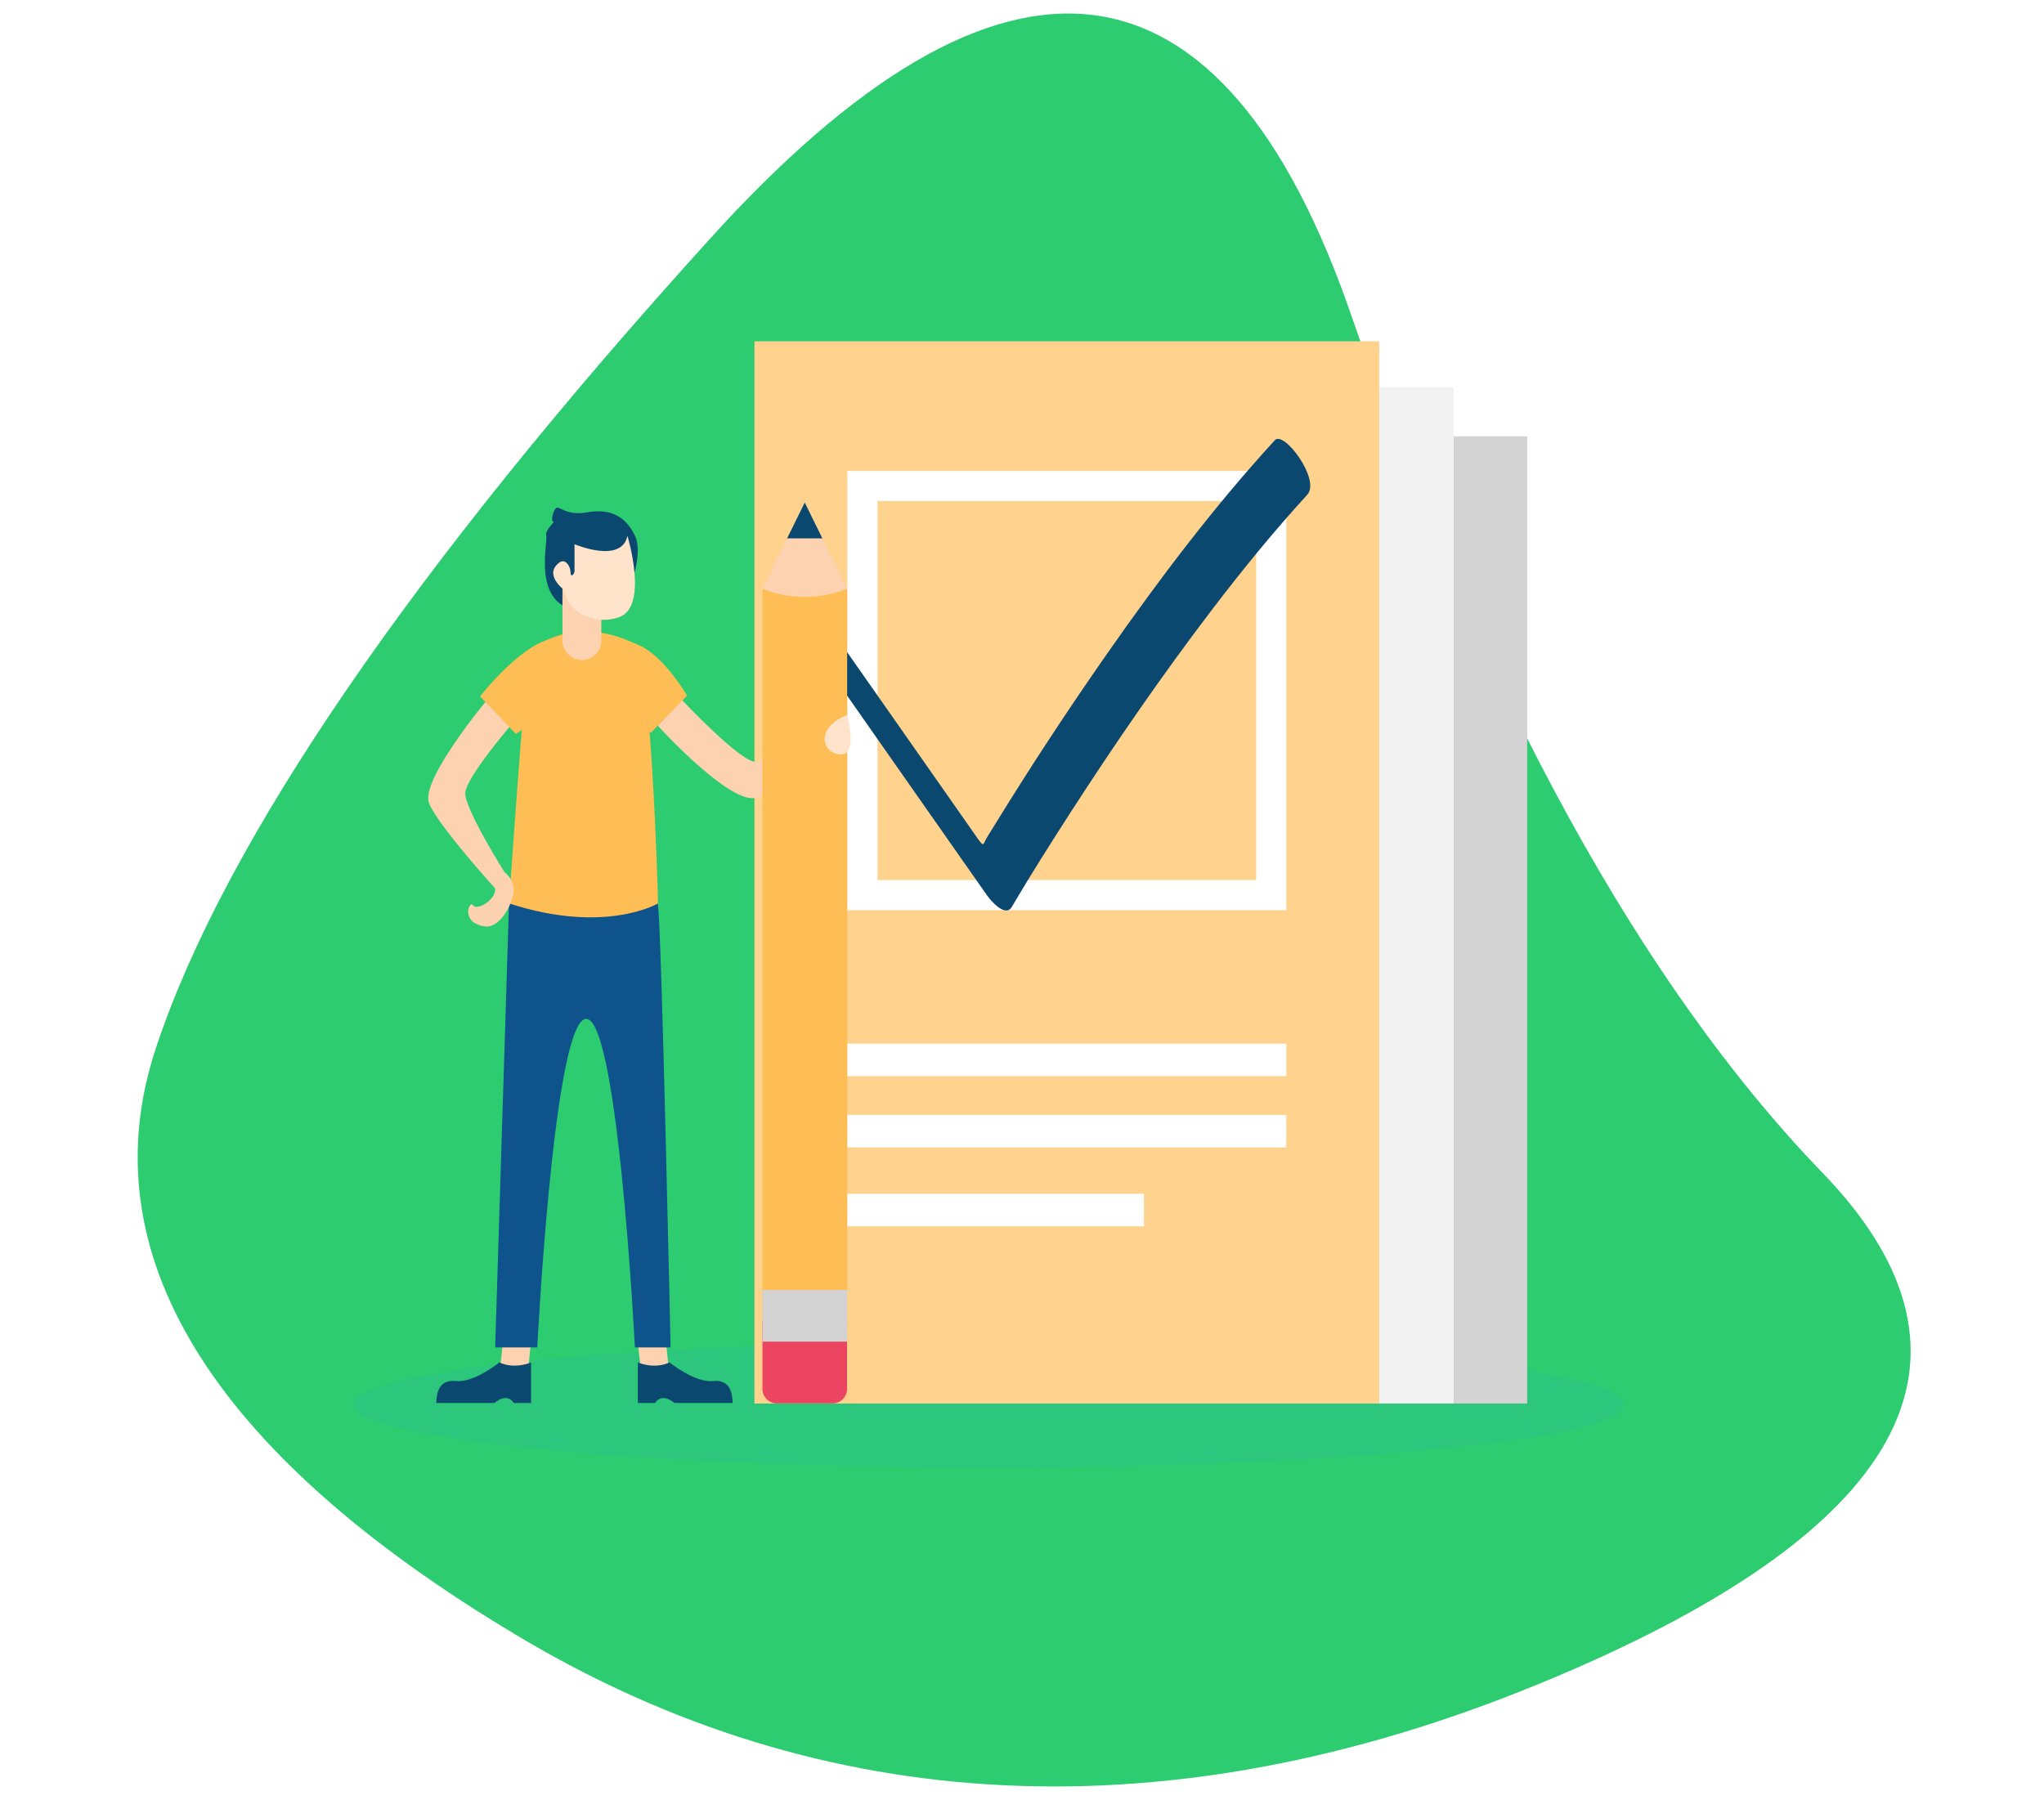 <svg width="604" height="532" viewBox="0 0 604 532" fill="none" xmlns="http://www.w3.org/2000/svg">
<g filter="url(#filter0_d_11_1019)">
<path fill-rule="evenodd" clip-rule="evenodd" d="M46.226 305.296C66.486 244.514 122.029 163.471 209.359 67.059C296.515 -29.529 361.314 -21.669 399.565 89.939C437.99 201.373 485.149 287.306 538.42 342.499C591.867 397.692 563.222 449.217 454.583 493.755C345.769 538.469 243.069 533.578 152.594 479.258C61.945 425.114 25.79 365.904 46.226 305.296Z" fill="#2DCC70"/>
<g clip-path="url(#clip0_11_1019)">
<path opacity="0.1" d="M292.087 429.666C395.788 429.666 479.855 421.353 479.855 411.098C479.855 400.842 395.788 392.529 292.087 392.529C188.387 392.529 104.32 400.842 104.32 411.098C104.32 421.353 188.387 429.666 292.087 429.666Z" fill="#2A94F4"/>
<path d="M283.185 124.964H451.285V410.818H283.185V124.964Z" fill="#D3D3D3"/>
<path d="M252.94 110.463H429.57V410.787H252.94V110.463Z" fill="#F2F2F2"/>
<path d="M222.943 96.894H407.577V410.818H222.943V96.894Z" fill="#FFBE55"/>
<path opacity="0.33" d="M222.943 96.894H407.577V410.818H222.943V96.894Z" fill="white"/>
<path d="M380.093 265.003H250.396V135.18H380.093V265.003ZM259.299 256.123H371.19V144.091H259.299V256.123Z" fill="white"/>
<path d="M245.215 194.301C250.458 201.784 255.7 209.267 260.943 216.781C269.256 228.674 277.57 240.535 285.914 252.428C287.869 255.191 289.792 257.955 291.746 260.749C292.801 262.24 297.082 267.208 298.943 264.103C304.496 254.663 310.359 245.41 316.283 236.219C329.467 215.788 343.271 195.729 358.006 176.384C366.971 164.616 376.308 153.127 386.297 142.228C390.329 137.819 379.41 123.194 376.742 126.082C358.72 145.737 342.62 167.069 327.358 188.898C315.756 205.479 304.651 222.402 294.042 239.635L291.622 243.547C290.412 245.534 290.878 246.652 288.706 243.547C285.635 239.169 282.564 234.791 279.493 230.382C271.18 218.489 262.866 206.628 254.522 194.735C252.567 191.972 250.644 189.208 248.69 186.414C247.697 184.985 243.168 179.831 241.493 183.06C239.88 186.321 243.54 191.91 245.215 194.301Z" fill="#0B4870"/>
<path d="M250.396 304.469H380.093V314.064H250.396V304.469ZM250.396 325.521H380.093V335.116H250.396V325.521ZM250.396 348.841H338.029V358.435H250.396V348.841Z" fill="white"/>
<path d="M183.981 175.329C183.981 175.329 190.744 160.921 187.641 154.369C184.539 147.817 179.39 146.358 173.341 147.445C167.292 148.532 165.183 145.302 164.283 146.203C163.383 147.103 162.701 150.115 163.476 150.115C164.283 150.115 160.902 152.599 161.429 154.369C161.956 156.139 157.241 174.149 170.084 176.291C182.926 178.434 183.981 175.329 183.981 175.329Z" fill="#0B4870"/>
<path d="M147.563 402.341H155.876L156.9 392.746H148.618L147.563 402.341Z" fill="#FCD2B1"/>
<path d="M147.563 398.677C147.563 398.677 140.118 404.732 134.72 404.173C129.323 403.645 129.013 408.272 128.92 410.663H146.136C146.136 410.663 149.61 407.371 151.844 410.663H156.931V398.677C156.9 398.677 152.154 400.82 147.563 398.677Z" fill="#0B4870"/>
<path d="M197.816 402.341H189.534L188.479 392.746H196.792L197.816 402.341Z" fill="#FCD2B1"/>
<path d="M150.417 262.985L146.322 394.237H158.761C158.761 394.237 163.383 302.73 172.41 297.389C182.399 291.49 187.61 394.237 187.61 394.237H198.157C198.157 394.237 195.428 267.084 194.373 262.985C194.032 261.464 157.365 246.528 150.417 262.985Z" fill="#0E538C"/>
<path d="M156.621 188.277C156.621 188.277 168.719 177.098 187.641 186.227C192.263 188.463 194.435 259.445 194.435 263.016C194.435 263.016 178.863 272.269 150.448 263.016C150.417 262.985 155.442 189.084 156.621 188.277Z" fill="#FFBE55"/>
<path d="M201.508 202.871C201.508 202.871 219.562 222.091 223.563 221.128C229.767 219.638 248.318 214.608 248.318 214.608L250.334 218.396C250.334 218.396 231.039 231.127 222.788 231.903C214.536 232.679 194.373 210.478 194.373 210.478L201.508 202.871ZM151.565 209.64C151.565 209.64 137.667 225.755 137.481 230.382C137.295 235.008 149.052 253.732 149.052 253.732L146.353 258.607C146.353 258.607 129.509 240.101 126.779 233.394C124.049 226.687 144.027 202.746 144.027 202.746L151.565 209.64Z" fill="#FCD2B1"/>
<path d="M152.433 212.9L141.855 201.815C141.855 201.815 155.504 184.426 164.562 184.799C171.511 185.078 166.454 204.423 152.433 212.9ZM192.326 212.558L203.028 201.598C203.028 201.598 193.721 185.482 184.663 185.762C177.746 185.948 178.428 203.895 192.326 212.558Z" fill="#FFBE55"/>
<path d="M166.206 169.274V185.327C166.206 188.494 168.781 191.071 171.945 191.071C175.109 191.071 177.684 188.494 177.684 185.327V168.342L166.206 169.274Z" fill="#FCD2B1"/>
<path d="M185.408 154.369C185.408 154.369 191.798 175.329 182.926 178.403C174.054 181.477 166.827 175.08 166.703 170.36C166.703 170.36 160.405 165.734 165.4 162.194C167.044 161.014 168.595 163.374 168.595 165.144C168.595 166.914 169.774 165.61 169.774 164.802V156.853C169.774 156.853 183.64 162.753 185.408 154.369Z" fill="#FFE3CA"/>
<path d="M197.847 398.677C197.847 398.677 205.292 404.732 210.69 404.173C216.087 403.645 216.397 408.272 216.491 410.663H199.274C199.274 410.663 195.8 407.371 193.566 410.663H188.479V398.677C188.479 398.677 193.225 400.82 197.847 398.677Z" fill="#0B4870"/>
<path d="M149.021 253.732C149.021 253.732 152.743 256.247 151.534 260.905C150.324 265.593 146.911 270.065 143.592 269.847C142.445 269.754 141.452 269.413 140.583 268.978C138.691 268.046 137.791 265.78 138.722 263.886C139.001 263.296 139.374 263.016 139.839 263.606C141.111 265.252 146.663 261.774 146.322 258.576C145.981 255.409 143.065 249.695 149.021 253.732Z" fill="#FCD2B1"/>
<path d="M225.3 169.926H250.334V386.754H225.3V169.926Z" fill="#FFBE55"/>
<path d="M225.3 169.926L237.802 144.526L250.303 169.926C250.303 169.926 245.464 172.41 237.802 172.41C230.14 172.41 225.3 169.926 225.3 169.926Z" fill="#FCD2B1"/>
<path d="M232.59 155.114L237.802 144.526L243.013 155.114H232.59Z" fill="#0B4870"/>
<path d="M246.053 410.787H229.581C227.224 410.787 225.3 408.862 225.3 406.502V386.257H250.303V406.502C250.303 408.862 248.411 410.787 246.053 410.787Z" fill="#EC4561"/>
<path d="M225.3 377.252H250.334V392.529H225.3V377.252Z" fill="#D3D3D3"/>
<path d="M250.303 207.311C250.303 207.311 253.684 219.141 248.349 218.986C243.044 218.8 240.562 211.223 250.303 207.311Z" fill="#FFE3CA"/>
</g>
</g>
<defs>
<filter id="filter0_d_11_1019" x="0" y="0" width="603.594" height="532" filterUnits="userSpaceOnUse" color-interpolation-filters="sRGB">
<feFlood flood-opacity="0" result="BackgroundImageFix"/>
<feColorMatrix in="SourceAlpha" type="matrix" values="0 0 0 0 0 0 0 0 0 0 0 0 0 0 0 0 0 0 127 0" result="hardAlpha"/>
<feOffset dy="4"/>
<feGaussianBlur stdDeviation="2"/>
<feComposite in2="hardAlpha" operator="out"/>
<feColorMatrix type="matrix" values="0 0 0 0 0 0 0 0 0 0 0 0 0 0 0 0 0 0 0.25 0"/>
<feBlend mode="normal" in2="BackgroundImageFix" result="effect1_dropShadow_11_1019"/>
<feBlend mode="normal" in="SourceGraphic" in2="effect1_dropShadow_11_1019" result="shape"/>
</filter>
<clipPath id="clip0_11_1019">
<rect width="595.594" height="335.349" fill="white" transform="translate(4 94.317)"/>
</clipPath>
</defs>
</svg>
